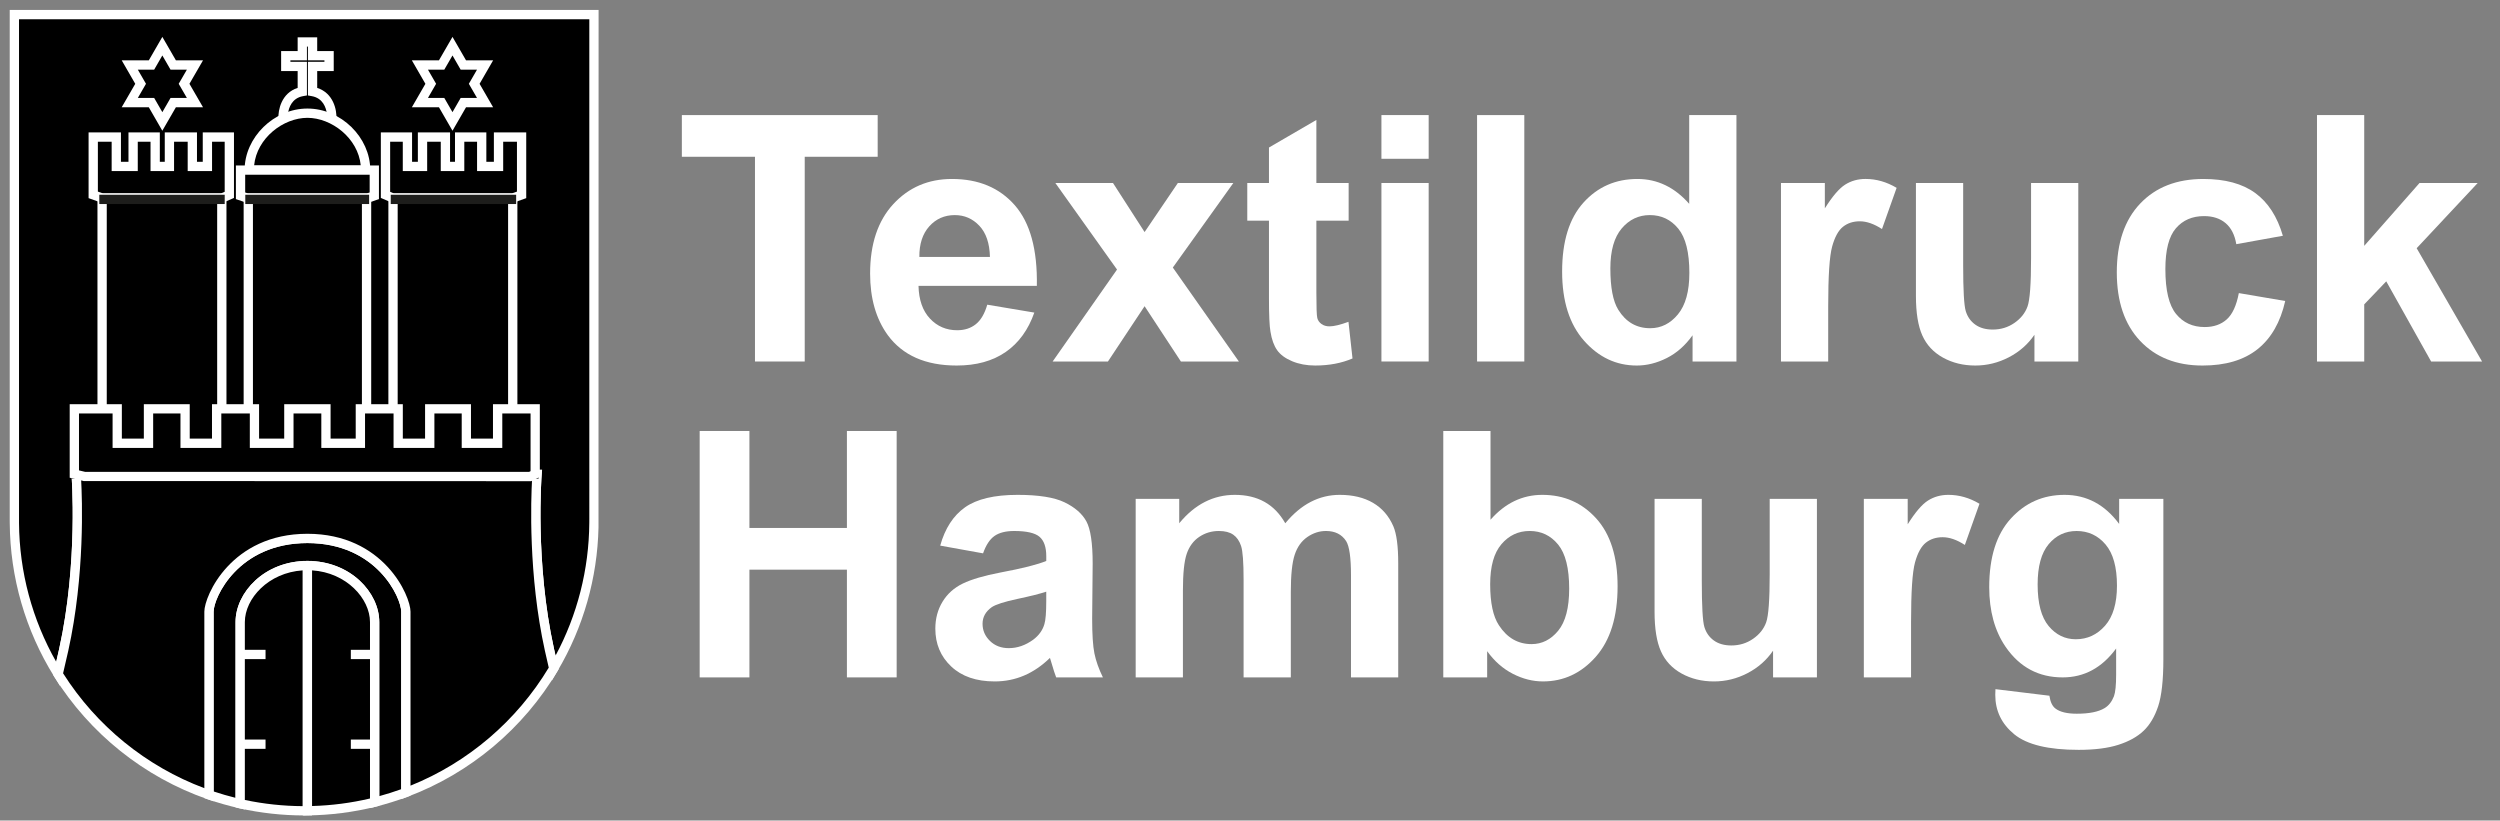 <?xml version="1.0" encoding="utf-8"?>
<!-- Generator: Adobe Illustrator 16.0.0, SVG Export Plug-In . SVG Version: 6.00 Build 0)  -->
<!DOCTYPE svg PUBLIC "-//W3C//DTD SVG 1.1//EN" "http://www.w3.org/Graphics/SVG/1.1/DTD/svg11.dtd">
<svg version="1.1" id="Ebene_1" xmlns="http://www.w3.org/2000/svg" xmlns:xlink="http://www.w3.org/1999/xlink" x="0px" y="0px"
	 width="269.072px" height="88.316px" viewBox="0 0 269.072 88.316" enable-background="new 0 0 269.072 88.316"
	 xml:space="preserve">
<rect x="0" y="0" width="269.072" height="88.316" fill="#808080" stroke="none"/>
<g>
	<g>
		<path d="M1.547,1.57v54.494c0,0.004,0,0.008,0,0.012s0,0.008,0,0.012v0.195h0.002c0.039,5.971,1.759,11.543,4.705,16.27
			c0.2-0.822,0.401-1.695,0.607-2.625c2.094-9.479,1.334-18.865,1.334-18.865h49.604c0,0-0.759,9.387,1.334,18.865
			c0.156,0.701,0.309,1.369,0.46,2.01c2.716-4.592,4.292-9.939,4.33-15.654h0.003V1.57H1.547z"/>
		<path fill="#FFFFFF" d="M6.458,73.826L5.83,72.817C2.74,67.861,1.087,62.145,1.049,56.286l-0.002-0.193V1.07h63.379l-0.01,55.712
			c-0.121,5.431-1.635,10.747-4.393,15.409l-0.631,1.067l-0.286-1.207c-0.152-0.643-0.305-1.313-0.461-2.017
			c-1.8-8.152-1.5-16.33-1.379-18.474H8.729C8.849,53.706,9.15,61.883,7.35,70.035c-0.207,0.934-0.409,1.811-0.61,2.636
			L6.458,73.826z M2.047,2.07v54.212c0.036,5.262,1.417,10.407,4.005,14.954c0.106-0.457,0.213-0.93,0.321-1.418
			c2.052-9.291,1.332-18.623,1.324-18.717l-0.043-0.54h50.688l-0.043,0.54c-0.008,0.094-0.728,9.426,1.324,18.718
			c0.057,0.254,0.113,0.504,0.168,0.749c2.347-4.379,3.6-9.292,3.633-14.289l0.003-0.438V2.07H2.047z"/>
	</g>
	<g>
		<path d="M25.852,66.955c0-2.836,2.851-6.082,7.235-6.082c4.384,0,7.235,3.246,7.235,6.082v19.381
			c1.145-0.287,2.267-0.639,3.359-1.047V65.835c0-1.713-2.865-7.885-10.595-7.885s-10.595,6.172-10.595,7.885v19.707
			c1.095,0.379,2.215,0.701,3.359,0.959V66.955z"/>
		<path fill="#FFFFFF" d="M26.352,87.126l-0.61-0.138c-1.137-0.256-2.285-0.583-3.413-0.974l-0.336-0.116V65.835
			c0-1.707,2.896-8.385,11.095-8.385s11.095,6.678,11.095,8.385v19.8l-0.325,0.122c-1.122,0.419-2.27,0.776-3.413,1.063
			l-0.622,0.155V66.955c0-2.641-2.766-5.582-6.735-5.582s-6.735,2.941-6.735,5.582V87.126z M22.992,85.184
			c0.782,0.261,1.572,0.49,2.359,0.686V66.955c0-3.179,3.108-6.582,7.735-6.582s7.735,3.403,7.735,6.582v18.732
			c0.791-0.216,1.581-0.466,2.359-0.747V65.835c0-1.503-2.635-7.385-10.095-7.385s-10.095,5.882-10.095,7.385V85.184z"/>
	</g>
	<g>
		<path d="M57.799,51.062H8.195c0,0,0.76,9.387-1.334,18.865c-0.206,0.93-0.407,1.803-0.607,2.625
			c3.736,5.996,9.454,10.631,16.238,12.99V65.835c0-1.713,2.865-7.885,10.595-7.885s10.595,6.172,10.595,7.885v19.453
			c6.703-2.514,12.311-7.268,15.911-13.352c-0.151-0.641-0.304-1.309-0.46-2.01C57.04,60.449,57.799,51.062,57.799,51.062z"/>
		<path fill="#FFFFFF" d="M22.992,86.246l-0.664-0.23C15.516,83.646,9.657,78.958,5.83,72.817l-0.111-0.179l0.05-0.204
			c0.199-0.819,0.4-1.688,0.605-2.615c2.054-9.297,1.332-18.623,1.324-18.717l-0.043-0.54h50.688l-0.043,0.54
			c-0.008,0.094-0.728,9.426,1.324,18.718c0.155,0.697,0.308,1.363,0.458,2.002l0.046,0.196l-0.103,0.174
			c-3.68,6.218-9.421,11.035-16.166,13.564l-0.676,0.254V65.835c0-1.503-2.635-7.385-10.095-7.385s-10.095,5.882-10.095,7.385
			V86.246z M6.79,72.465c3.582,5.661,8.955,10.027,15.203,12.365V65.835c0-1.707,2.896-8.385,11.095-8.385
			s11.095,6.678,11.095,8.385v18.723c6.177-2.487,11.435-6.972,14.878-12.703c-0.136-0.582-0.274-1.188-0.415-1.819
			c-1.8-8.152-1.5-16.33-1.379-18.474H8.729C8.849,53.706,9.15,61.883,7.35,70.035C7.16,70.892,6.974,71.7,6.79,72.465z"/>
	</g>
	<g>
		<path d="M33.087,87.261V60.873c-4.385,0-7.235,3.246-7.235,6.082v19.547c2.217,0.498,4.519,0.764,6.885,0.764
			C32.853,87.265,32.969,87.261,33.087,87.261z"/>
		<path fill="#FFFFFF" d="M32.736,87.765c-2.35,0-4.703-0.261-6.994-0.775l-0.391-0.088V66.955c0-3.179,3.108-6.582,7.735-6.582h0.5
			v27.389L32.736,87.765z M26.352,86.099c2.047,0.432,4.142,0.655,6.235,0.666V61.388c-3.7,0.234-6.235,3.038-6.235,5.566V86.099z"
			/>
	</g>
	<g>
		<path d="M33.087,60.873v26.389c2.492-0.027,4.915-0.348,7.235-0.926V66.955C40.322,64.119,37.471,60.873,33.087,60.873z"/>
		<path fill="#FFFFFF" d="M32.587,87.767V60.373h0.5c4.627,0,7.735,3.403,7.735,6.582v19.771l-0.379,0.095
			c-2.396,0.597-4.869,0.913-7.351,0.94L32.587,87.767z M33.587,61.388v25.363c2.104-0.058,4.197-0.329,6.235-0.81V66.955
			C39.822,64.426,37.287,61.623,33.587,61.388z"/>
	</g>
	<g>
		<rect x="37.759" y="69.939" fill="#FFFFFF" width="2.568" height="1"/>
	</g>
	<g>
		<rect x="37.759" y="79.597" fill="#FFFFFF" width="2.568" height="1"/>
	</g>
	<g>
		<line x1="25.848" y1="70.439" x2="28.58" y2="70.439"/>
		<rect x="25.848" y="69.939" fill="#FFFFFF" width="2.732" height="1"/>
	</g>
	<g>
		<rect x="25.848" y="79.597" fill="#FFFFFF" width="2.732" height="1"/>
	</g>
	<g>
		<rect x="7.673" y="50.521" fill="#1D1D1B" width="50.289" height="1"/>
	</g>
	<g>
		<path d="M33.087,4.519h-0.552v1.478h-1.779V7.15h1.779v2.704c-2.213,0.395-2.068,2.904-2.068,2.904l2.62-0.144l2.62,0.144
			c0,0,0.144-2.51-2.068-2.904V7.15h1.779V5.996h-1.779V4.519H33.087L33.087,4.519z"/>
		<path fill="#FFFFFF" d="M36.178,13.285l-3.118-0.171l-3.063,0.171l-0.028-0.498c-0.055-0.951,0.325-2.775,2.067-3.325V7.65h-1.779
			V5.496h1.779V4.019h2.104v1.478h1.779V7.65h-1.779v1.813c1.742,0.55,2.122,2.374,2.067,3.324L36.178,13.285z M33.06,12.116
			l2.12,0.114c-0.086-0.635-0.416-1.667-1.629-1.883l-0.412-0.073V6.65h1.779V6.496h-1.779V5.019h-0.104v1.478h-1.779V6.65h1.779
			v3.623l-0.412,0.073c-1.214,0.216-1.542,1.248-1.629,1.882L33.06,12.116z"/>
	</g>
	<g>
		<polygon points="10.034,14.753 12.518,14.753 12.518,17.912 14.328,17.912 14.328,14.753 16.702,14.753 16.702,17.912 
			18.234,17.912 18.234,14.753 20.701,14.753 20.701,17.912 22.323,17.912 22.323,14.753 24.684,14.753 24.684,20.974 
			23.891,21.315 10.99,21.315 10.034,20.974 10.034,14.753 		"/>
		<path fill="#FFFFFF" d="M23.994,21.815l-13.172-0.029l-1.288-0.46v-7.073h3.483v3.159h0.811v-3.159h3.374v3.159h0.532v-3.159
			h3.467v3.159h0.622v-3.159h3.36v7.05L23.994,21.815z M11.077,20.815h12.71l0.396-0.171v-5.392h-1.36v3.159h-2.622v-3.159h-1.467
			v3.159h-2.532v-3.159h-1.374v3.159h-2.811v-3.159h-1.483v5.369L11.077,20.815z"/>
	</g>
	<g>
		<polygon points="56.139,14.753 53.656,14.753 53.656,17.912 51.846,17.912 51.846,14.753 49.472,14.753 49.472,17.912 
			47.938,17.912 47.938,14.753 45.475,14.753 45.475,17.912 43.851,17.912 43.851,14.753 41.49,14.753 41.49,20.974 42.281,21.315 
			55.186,21.315 56.139,20.974 56.139,14.753 		"/>
		<path fill="#FFFFFF" d="M55.272,21.815l-13.189-0.041l-1.093-0.472v-7.049h3.36v3.159h0.624v-3.159h3.464v3.159h0.533v-3.159
			h3.374v3.159h0.811v-3.159h3.482v7.073L55.272,21.815z M42.385,20.815h12.714l0.54-0.194v-5.369h-1.482v3.159h-2.811v-3.159
			h-1.374v3.159h-2.533v-3.159h-1.464v3.159h-2.624v-3.159h-1.36v5.392L42.385,20.815z"/>
	</g>
	<g>
		<polygon points="10.99,21.315 23.874,21.315 23.874,48.683 10.99,48.683 10.99,21.315 		"/>
		<path fill="#FFFFFF" d="M24.374,49.183H10.49V20.815h13.884V49.183z M11.49,48.183h11.884V21.815H11.49V48.183z"/>
	</g>
	<g>
		<polygon points="55.186,21.315 42.301,21.315 42.301,48.683 55.186,48.683 55.186,21.315 		"/>
		<path fill="#FFFFFF" d="M55.686,49.183H41.801V20.815h13.885V49.183z M42.801,48.183h11.885V21.815H42.801V48.183z"/>
	</g>
	<g>
		<polygon points="20.982,11.044 18.643,11.044 17.473,13.07 16.305,11.044 13.966,11.044 15.136,9.021 13.966,6.995 16.305,6.995 
			17.473,4.97 18.643,6.995 20.982,6.995 19.811,9.021 20.982,11.044 		"/>
		<path fill="#FFFFFF" d="M17.472,14.071l-1.457-2.527h-2.917l1.459-2.523L13.1,6.495h2.916l1.457-2.526l1.459,2.526h2.918
			l-1.461,2.525l1.461,2.523h-2.918L17.472,14.071z M14.833,10.544h1.761l0.879,1.526l0.881-1.526h1.761l-0.882-1.523l0.882-1.525
			h-1.761L17.473,5.97l-0.879,1.525h-1.762l0.881,1.525L14.833,10.544z"/>
	</g>
	<g>
		<polygon points="45.193,11.044 47.531,11.044 48.701,13.07 49.869,11.044 52.207,11.044 51.039,9.021 52.207,6.995 49.869,6.995 
			48.701,4.97 47.531,6.995 45.193,6.995 46.361,9.021 45.193,11.044 		"/>
		<path fill="#FFFFFF" d="M48.702,14.071l-1.459-2.527h-2.915l1.457-2.523l-1.457-2.525h2.915l1.459-2.526l1.457,2.526h2.915
			l-1.457,2.525l1.457,2.523h-2.915L48.702,14.071z M46.059,10.544h1.761l0.881,1.526l0.879-1.526h1.761l-0.879-1.523l0.879-1.525
			H49.58L48.701,5.97L47.82,7.495h-1.761l0.879,1.525L46.059,10.544z"/>
	</g>
	<g>
		<path d="M33.087,12.182c-3.109,0-6.262,2.724-6.262,6.124c0.681,0,6.262,0,6.262,0s5.579,0,6.265,0
			C39.352,14.905,36.198,12.182,33.087,12.182L33.087,12.182z"/>
		<path fill="#FFFFFF" d="M39.852,18.806H26.325v-0.5c0-3.529,3.16-6.624,6.762-6.624c3.604,0,6.765,3.095,6.765,6.624V18.806z
			 M27.35,17.806h11.477c-0.294-2.965-3.162-5.124-5.74-5.124C30.51,12.682,27.644,14.841,27.35,17.806z"/>
	</g>
	<g>
		<polygon points="33.087,18.306 25.889,18.306 25.889,21.073 26.599,21.315 33.087,21.315 39.576,21.315 40.285,21.073 
			40.285,18.306 33.087,18.306 		"/>
		<path fill="#FFFFFF" d="M39.659,21.815l-13.222-0.027l-1.048-0.357v-3.625h15.396v3.625L39.659,21.815z M26.682,20.815h12.812
			l0.292-0.1v-1.91H26.389v1.91L26.682,20.815z"/>
	</g>
	<g>
		<polygon points="33.087,21.315 26.723,21.315 26.723,48.308 33.087,48.308 39.452,48.308 39.452,21.315 33.087,21.315 		"/>
		<path fill="#FFFFFF" d="M39.952,48.808H26.223V20.815h13.729V48.808z M27.223,47.808h11.729V21.815H27.223V47.808z"/>
	</g>
	<g>
		<polygon points="33.087,44.001 31.091,44.001 31.091,47.707 27.386,47.707 27.386,44.001 23.317,44.001 23.317,47.707 
			19.922,47.707 19.922,44.001 15.982,44.001 15.982,47.707 12.615,47.707 12.615,44.001 8.002,44.001 8.002,51.021 9.117,51.289 
			33.087,51.289 57.057,51.289 57.604,51.021 57.604,44.001 53.561,44.001 53.561,47.707 50.192,47.707 50.192,44.001 
			46.252,44.001 46.252,47.707 42.857,47.707 42.857,44.001 38.787,44.001 38.787,47.707 35.082,47.707 35.082,44.001 
			33.087,44.001 		"/>
		<path fill="#FFFFFF" d="M57.172,51.789L9,51.775l-1.499-0.359v-7.915h5.613v3.706h2.367v-3.706h4.939v3.706h2.396v-3.706h5.068
			v3.706h2.705v-3.706h4.991v3.706h2.705v-3.706h5.07v3.706h2.395v-3.706h4.94v3.706h2.368v-3.706h5.043v7.832L57.172,51.789z
			 M9.176,50.789h47.765l0.163-0.079v-6.208h-3.043v3.706h-4.368v-3.706h-2.94v3.706h-4.395v-3.706h-3.07v3.706h-4.705v-3.706
			h-2.991v3.706h-4.705v-3.706h-3.068v3.706h-4.396v-3.706h-2.939v3.706h-4.367v-3.706H8.502v6.125L9.176,50.789z"/>
	</g>
	<g>
		<rect x="10.688" y="20.96" fill="#1D1D1B" width="13.497" height="1"/>
	</g>
	<g>
		<rect x="42.055" y="20.96" fill="#1D1D1B" width="13.497" height="1"/>
	</g>
	<g>
		<rect x="26.4" y="20.96" fill="#1D1D1B" width="13.328" height="1"/>
	</g>
</g>
<g id="Textildruck_Hamburg">
	<path fill="#FFFFFF" d="M81.257,38.908V16.873h-7.87v-4.486h21.076v4.486h-7.852v22.035H81.257z"/>
	<path fill="#FFFFFF" d="M106.258,32.793l5.065,0.85c-0.651,1.857-1.68,3.272-3.084,4.243c-1.405,0.971-3.163,1.456-5.273,1.456
		c-3.342,0-5.813-1.091-7.418-3.274c-1.266-1.749-1.899-3.956-1.899-6.621c0-3.184,0.832-5.678,2.497-7.48
		c1.664-1.803,3.769-2.705,6.313-2.705c2.858,0,5.113,0.944,6.766,2.831c1.652,1.888,2.442,4.779,2.37,8.674H98.858
		c0.036,1.508,0.446,2.681,1.23,3.519s1.761,1.257,2.931,1.257c0.796,0,1.466-0.217,2.008-0.651
		C105.57,34.458,105.98,33.758,106.258,32.793z M106.547,27.655c-0.036-1.471-0.416-2.59-1.14-3.356
		c-0.724-0.766-1.604-1.149-2.641-1.149c-1.11,0-2.026,0.404-2.75,1.212s-1.079,1.906-1.067,3.292H106.547z"/>
	<path fill="#FFFFFF" d="M113.295,38.908l6.929-9.896l-6.639-9.317h6.205l3.401,5.282l3.581-5.282h5.971l-6.513,9.1l7.109,10.113
		h-6.241l-3.907-5.952l-3.944,5.952H113.295z"/>
	<path fill="#FFFFFF" d="M145.153,19.695v4.052h-3.474v7.743c0,1.568,0.033,2.482,0.1,2.741s0.217,0.473,0.452,0.642
		s0.521,0.253,0.859,0.253c0.471,0,1.151-0.163,2.044-0.489l0.435,3.944c-1.183,0.507-2.521,0.76-4.017,0.76
		c-0.916,0-1.742-0.154-2.479-0.461c-0.735-0.307-1.275-0.706-1.619-1.194s-0.582-1.149-0.714-1.981
		c-0.108-0.591-0.163-1.785-0.163-3.582v-8.376h-2.334v-4.052h2.334v-3.817l5.102-2.967v6.784H145.153z"/>
	<path fill="#FFFFFF" d="M148.681,17.09v-4.704h5.084v4.704H148.681z M148.681,38.908V19.695h5.084v19.212H148.681z"/>
	<path fill="#FFFFFF" d="M158.975,38.908V12.387h5.084v26.521H158.975z"/>
	<path fill="#FFFFFF" d="M186.89,38.908h-4.722v-2.822c-0.784,1.098-1.71,1.915-2.777,2.451c-1.067,0.537-2.144,0.805-3.229,0.805
		c-2.207,0-4.098-0.889-5.671-2.668c-1.574-1.779-2.361-4.26-2.361-7.444c0-3.256,0.766-5.731,2.298-7.426
		c1.531-1.694,3.467-2.542,5.807-2.542c2.146,0,4.004,0.893,5.572,2.677v-9.552h5.084V38.908z M173.321,28.885
		c0,2.051,0.283,3.534,0.85,4.451c0.82,1.327,1.966,1.99,3.438,1.99c1.17,0,2.165-0.498,2.985-1.493
		c0.82-0.995,1.23-2.481,1.23-4.459c0-2.208-0.398-3.796-1.194-4.767s-1.815-1.457-3.058-1.457c-1.206,0-2.216,0.479-3.03,1.438
		C173.729,25.547,173.321,26.98,173.321,28.885z"/>
	<path fill="#FFFFFF" d="M196.767,38.908h-5.083V19.695h4.722v2.731c0.808-1.29,1.534-2.141,2.18-2.551
		c0.646-0.41,1.378-0.615,2.198-0.615c1.158,0,2.273,0.319,3.347,0.958l-1.574,4.433c-0.856-0.555-1.652-0.833-2.388-0.833
		c-0.712,0-1.314,0.196-1.809,0.588c-0.495,0.392-0.884,1.101-1.167,2.126c-0.284,1.025-0.426,3.172-0.426,6.44V38.908z"/>
	<path fill="#FFFFFF" d="M218.964,38.908v-2.876c-0.699,1.025-1.619,1.833-2.759,2.424s-2.343,0.886-3.609,0.886
		c-1.29,0-2.448-0.283-3.473-0.85c-1.025-0.567-1.768-1.363-2.226-2.388c-0.459-1.025-0.688-2.442-0.688-4.251V19.695h5.084v8.828
		c0,2.702,0.093,4.357,0.28,4.966c0.187,0.609,0.527,1.092,1.021,1.447c0.495,0.356,1.122,0.534,1.882,0.534
		c0.868,0,1.646-0.238,2.334-0.714c0.688-0.476,1.157-1.067,1.411-1.773c0.253-0.706,0.38-2.433,0.38-5.183v-8.104h5.083v19.212
		H218.964z"/>
	<path fill="#FFFFFF" d="M245.702,25.376l-5.011,0.904c-0.169-1.001-0.552-1.755-1.148-2.261c-0.598-0.507-1.372-0.76-2.325-0.76
		c-1.267,0-2.276,0.437-3.03,1.312s-1.131,2.337-1.131,4.387c0,2.28,0.383,3.89,1.149,4.831c0.766,0.94,1.794,1.411,3.084,1.411
		c0.965,0,1.755-0.274,2.37-0.823s1.049-1.493,1.303-2.831l4.993,0.85c-0.519,2.292-1.514,4.022-2.985,5.192
		c-1.472,1.17-3.443,1.755-5.916,1.755c-2.81,0-5.05-0.886-6.721-2.659c-1.67-1.773-2.505-4.227-2.505-7.363
		c0-3.171,0.838-5.641,2.515-7.408c1.676-1.767,3.943-2.65,6.802-2.65c2.34,0,4.2,0.503,5.581,1.51
		C244.107,21.779,245.1,23.313,245.702,25.376z"/>
	<path fill="#FFFFFF" d="M249.375,38.908V12.387h5.083v14.075l5.952-6.766h6.26l-6.567,7.019l7.038,12.193h-5.482l-4.83-8.629
		l-2.37,2.479v6.151H249.375z"/>
	<path fill="#FFFFFF" d="M75.305,72.908V46.386h5.354v10.438h10.493V46.386h5.354v26.521h-5.354V61.312H80.659v11.596H75.305z"/>
	<path fill="#FFFFFF" d="M105.806,59.556l-4.612-0.832c0.518-1.857,1.411-3.232,2.677-4.125c1.267-0.892,3.148-1.338,5.645-1.338
		c2.268,0,3.956,0.269,5.065,0.805c1.109,0.537,1.891,1.219,2.343,2.045s0.679,2.342,0.679,4.549l-0.055,5.935
		c0,1.688,0.082,2.934,0.244,3.735c0.163,0.803,0.468,1.662,0.914,2.578h-5.029c-0.133-0.338-0.296-0.838-0.488-1.502
		c-0.085-0.301-0.146-0.5-0.182-0.597c-0.868,0.845-1.797,1.478-2.785,1.899c-0.989,0.422-2.045,0.633-3.166,0.633
		c-1.979,0-3.537-0.536-4.677-1.609s-1.71-2.43-1.71-4.07c0-1.086,0.26-2.054,0.778-2.904c0.519-0.85,1.245-1.501,2.18-1.953
		c0.935-0.453,2.282-0.848,4.044-1.186c2.375-0.445,4.021-0.861,4.938-1.248v-0.506c0-0.978-0.241-1.674-0.724-2.09
		s-1.394-0.625-2.731-0.625c-0.905,0-1.61,0.179-2.117,0.534C106.529,58.041,106.119,58.664,105.806,59.556z M112.608,63.681
		c-0.651,0.217-1.683,0.477-3.094,0.778s-2.334,0.597-2.768,0.886c-0.664,0.471-0.995,1.068-0.995,1.791
		c0,0.713,0.265,1.327,0.796,1.846c0.53,0.519,1.206,0.777,2.026,0.777c0.916,0,1.791-0.301,2.623-0.904
		c0.615-0.458,1.019-1.019,1.212-1.682c0.133-0.435,0.199-1.261,0.199-2.479V63.681z"/>
	<path fill="#FFFFFF" d="M122.232,53.695h4.686v2.623c1.677-2.037,3.673-3.057,5.988-3.057c1.23,0,2.298,0.253,3.202,0.76
		c0.904,0.506,1.646,1.272,2.225,2.297c0.845-1.024,1.755-1.791,2.732-2.297c0.977-0.507,2.02-0.76,3.13-0.76
		c1.411,0,2.604,0.287,3.582,0.859c0.977,0.572,1.706,1.414,2.188,2.523c0.35,0.82,0.524,2.146,0.524,3.98v12.283h-5.083v-10.98
		c0-1.906-0.175-3.137-0.524-3.691c-0.471-0.724-1.194-1.086-2.171-1.086c-0.712,0-1.382,0.218-2.009,0.652
		c-0.627,0.434-1.079,1.07-1.356,1.908s-0.416,2.162-0.416,3.971v9.227h-5.084V62.378c0-1.869-0.09-3.075-0.271-3.617
		c-0.181-0.543-0.461-0.947-0.841-1.213s-0.896-0.398-1.547-0.398c-0.784,0-1.489,0.212-2.116,0.634
		c-0.628,0.423-1.077,1.031-1.348,1.827c-0.271,0.796-0.407,2.117-0.407,3.962v9.335h-5.084V53.695z"/>
	<path fill="#FFFFFF" d="M155.339,72.908V46.386h5.083v9.553c1.568-1.785,3.426-2.678,5.572-2.678c2.34,0,4.275,0.848,5.808,2.541
		c1.531,1.695,2.297,4.129,2.297,7.301c0,3.28-0.78,5.807-2.343,7.58c-1.562,1.772-3.458,2.658-5.689,2.658
		c-1.098,0-2.18-0.273-3.247-0.822s-1.987-1.359-2.759-2.434v2.822H155.339z M160.386,62.885c0,1.99,0.313,3.462,0.941,4.414
		c0.88,1.351,2.05,2.026,3.51,2.026c1.121,0,2.077-0.479,2.867-1.438c0.789-0.959,1.185-2.471,1.185-4.532
		c0-2.195-0.397-3.778-1.193-4.749c-0.797-0.971-1.815-1.457-3.058-1.457c-1.219,0-2.231,0.475-3.039,1.421
		C160.79,59.517,160.386,60.957,160.386,62.885z"/>
	<path fill="#FFFFFF" d="M190.833,72.908v-2.877c-0.699,1.025-1.619,1.834-2.759,2.425s-2.343,0.886-3.609,0.886
		c-1.29,0-2.448-0.283-3.473-0.85c-1.025-0.566-1.768-1.363-2.226-2.389c-0.459-1.024-0.688-2.441-0.688-4.251V53.695h5.084v8.828
		c0,2.702,0.093,4.357,0.28,4.967c0.187,0.609,0.527,1.092,1.021,1.447c0.495,0.355,1.122,0.533,1.882,0.533
		c0.868,0,1.646-0.238,2.334-0.715c0.688-0.476,1.157-1.066,1.411-1.772c0.253-0.706,0.38-2.433,0.38-5.183v-8.105h5.083v19.213
		H190.833z"/>
	<path fill="#FFFFFF" d="M205.685,72.908h-5.083V53.695h4.722v2.732c0.808-1.291,1.534-2.141,2.18-2.551s1.378-0.615,2.198-0.615
		c1.158,0,2.273,0.319,3.347,0.959l-1.574,4.432c-0.856-0.555-1.652-0.832-2.388-0.832c-0.712,0-1.314,0.196-1.809,0.588
		c-0.495,0.393-0.884,1.102-1.167,2.126c-0.284,1.024-0.426,3.172-0.426,6.44V72.908z"/>
	<path fill="#FFFFFF" d="M214.768,74.174l5.807,0.705c0.097,0.675,0.319,1.14,0.67,1.394c0.481,0.361,1.241,0.543,2.279,0.543
		c1.326,0,2.321-0.199,2.984-0.598c0.446-0.266,0.784-0.693,1.014-1.284c0.156-0.423,0.235-1.2,0.235-2.334v-2.804
		c-1.521,2.074-3.438,3.111-5.753,3.111c-2.581,0-4.626-1.092-6.133-3.274c-1.183-1.725-1.773-3.872-1.773-6.44
		c0-3.221,0.774-5.681,2.325-7.381c1.549-1.701,3.476-2.551,5.779-2.551c2.376,0,4.336,1.043,5.88,3.129v-2.695h4.758v17.241
		c0,2.267-0.188,3.962-0.561,5.083c-0.374,1.122-0.898,2.002-1.574,2.642s-1.577,1.14-2.704,1.501
		c-1.128,0.362-2.555,0.543-4.279,0.543c-3.256,0-5.565-0.558-6.929-1.674c-1.362-1.115-2.044-2.529-2.044-4.242
		C214.749,74.621,214.755,74.416,214.768,74.174z M219.308,62.904c0,2.038,0.396,3.53,1.186,4.477
		c0.789,0.947,1.764,1.421,2.922,1.421c1.241,0,2.291-0.485,3.147-1.456s1.284-2.409,1.284-4.314c0-1.99-0.41-3.468-1.23-4.434
		c-0.82-0.964-1.857-1.447-3.111-1.447c-1.218,0-2.223,0.475-3.012,1.421C219.703,59.517,219.308,60.962,219.308,62.904z"/>
</g>
</svg>
